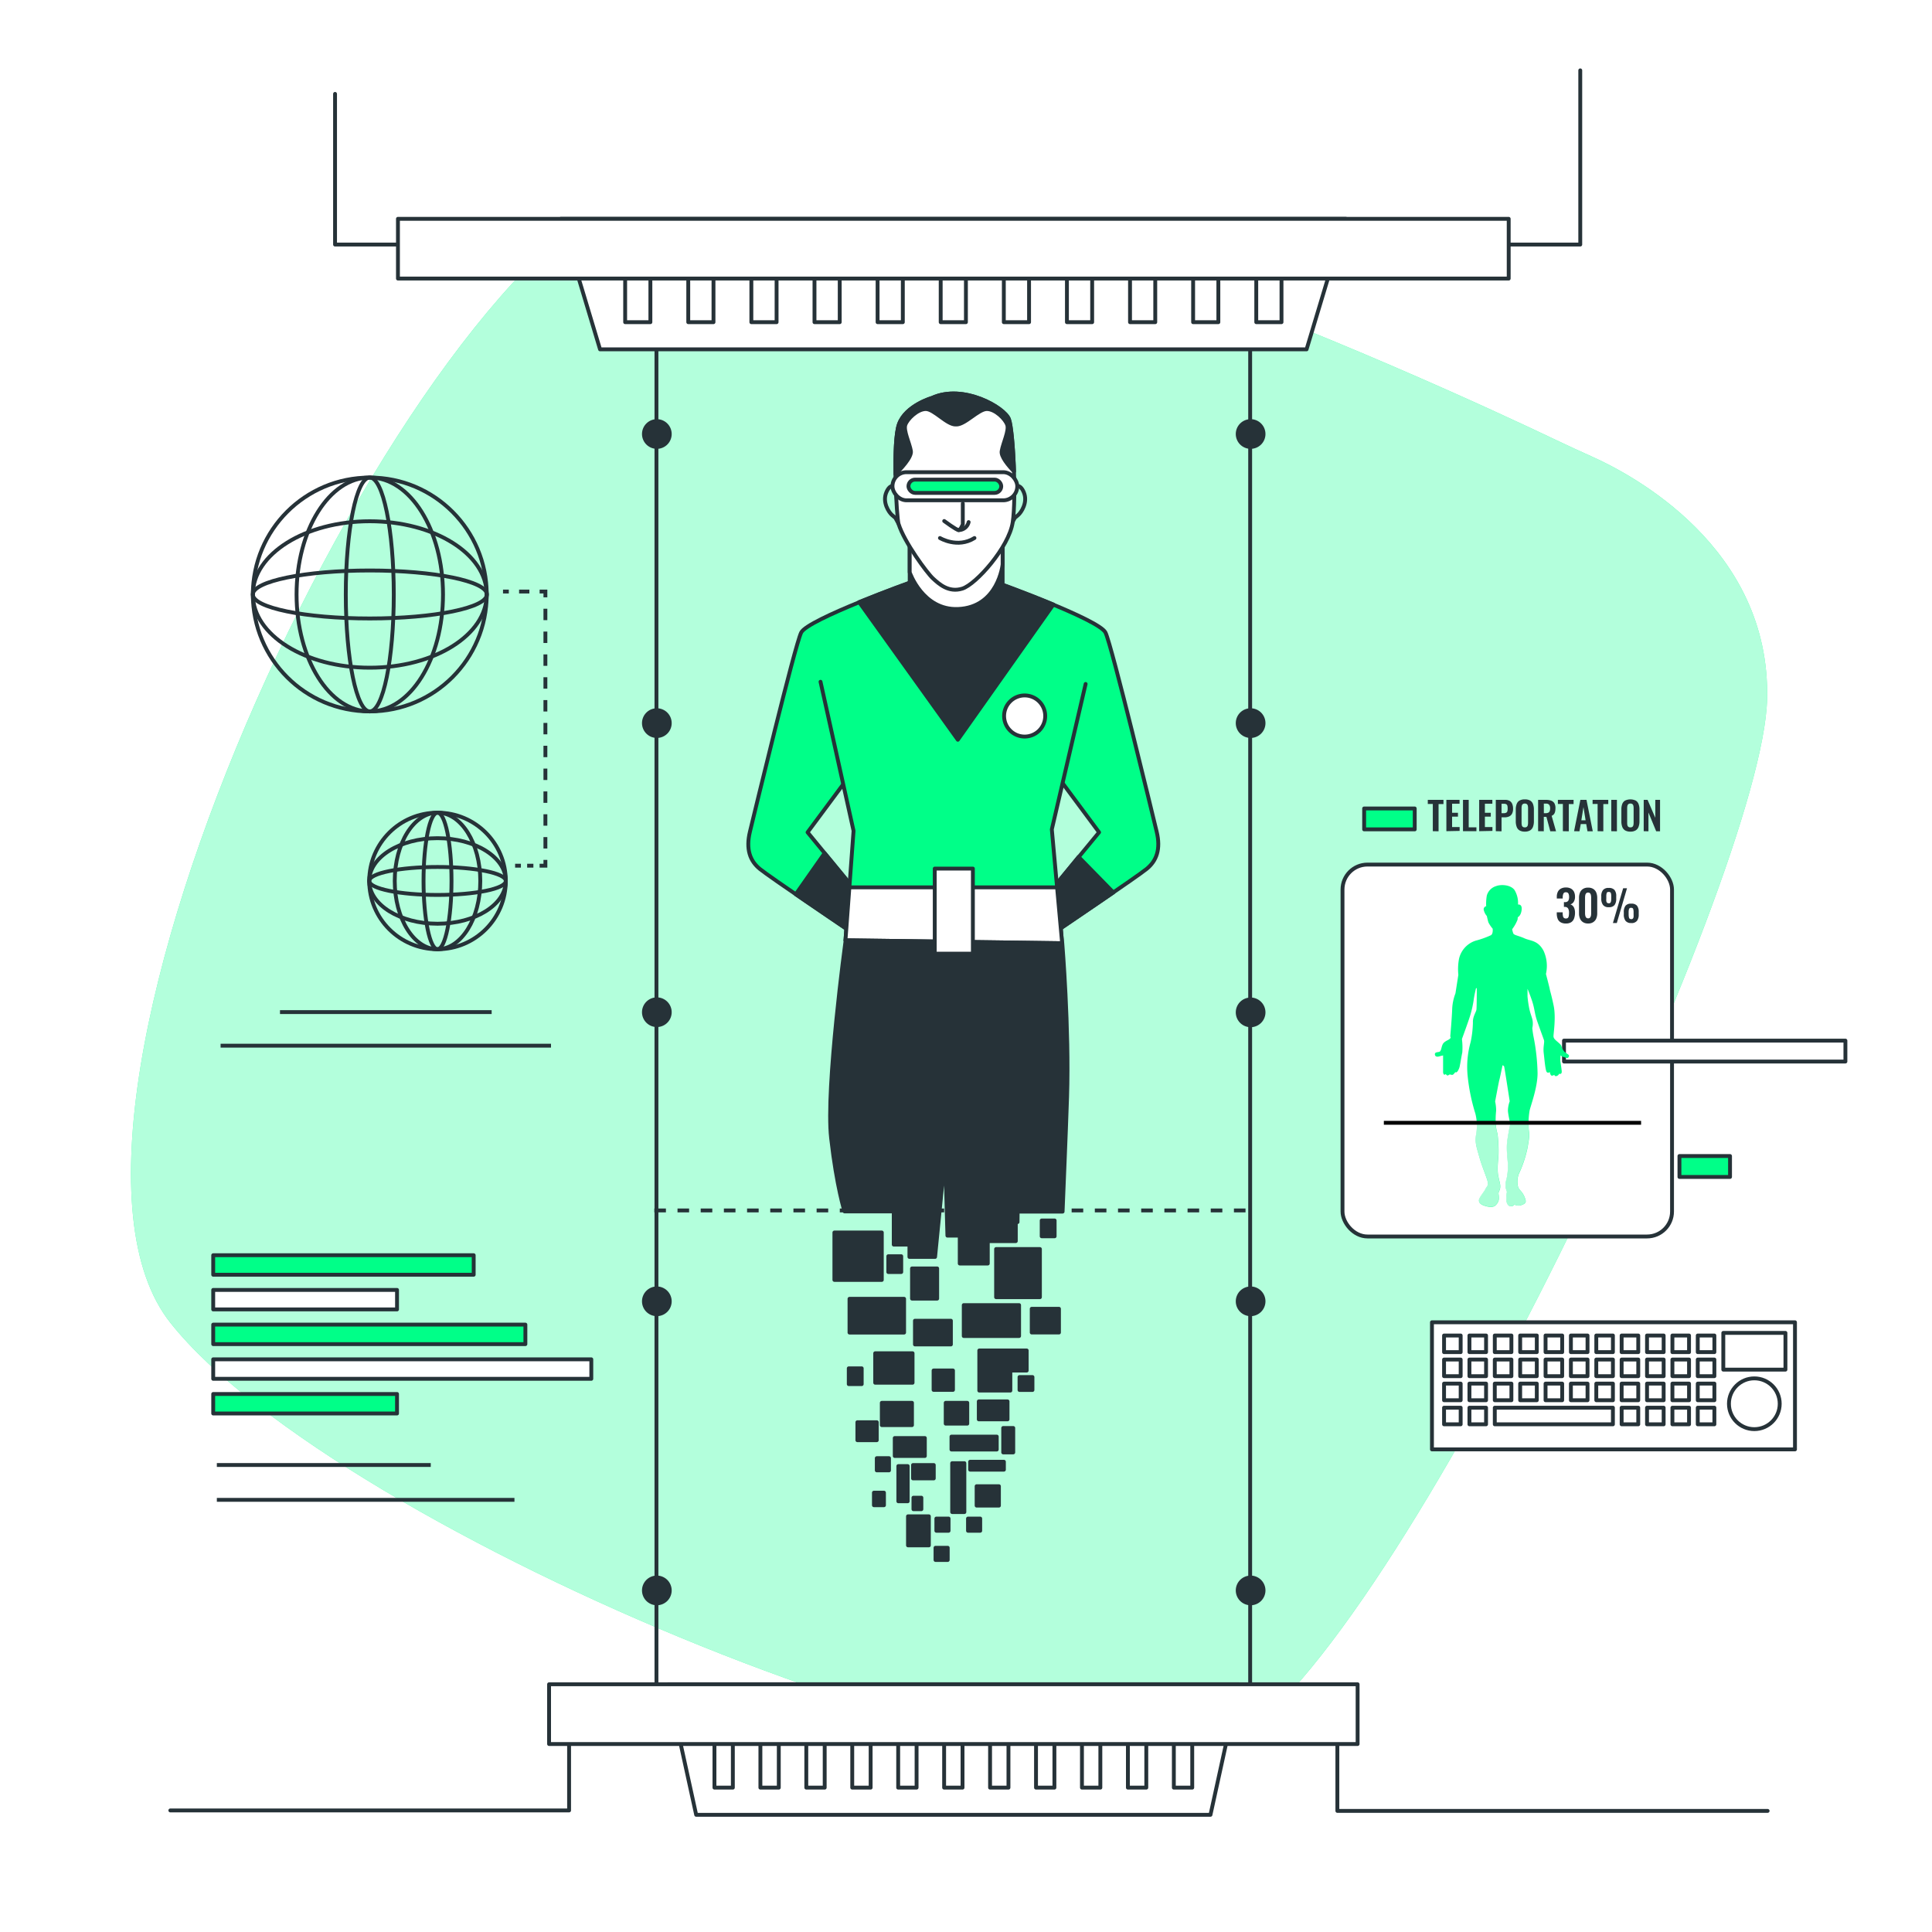 <svg class="animated" id="freepik_stories-teleportation" xmlns="http://www.w3.org/2000/svg" viewBox="0 0 500 500" version="1.1" xmlns:xlink="http://www.w3.org/1999/xlink" xmlns:svgjs="http://svgjs.com/svgjs"><style>svg#freepik_stories-teleportation:not(.animated) .animable {opacity: 0;}svg#freepik_stories-teleportation.animated #freepik--Character--inject-42 {animation: 1.5s Infinite  linear floating;animation-delay: 0s;}            @keyframes floating {                0% {                    opacity: 1;                    transform: translateY(0px);                }                50% {                    transform: translateY(-10px);                }                100% {                    opacity: 1;                    transform: translateY(0px);                }            }        </style><g id="freepik--background-simple--inject-42" class="animable" style="transform-origin: 245.622px 250.042px;"><path d="M411.79,118.07q-4.47-2-8.88-4.1C371.21,98.85,223.27,30.61,167.76,47.3,105.44,66,.71,287.92,44.16,342.42S275.41,474.56,318.53,451.09s137.82-224.33,138.8-270.28C458.18,141.59,422.3,122.74,411.79,118.07Z" style="fill: rgb(0, 255, 136); transform-origin: 245.622px 250.042px;" id="eloi8vpegsoqg" class="animable"></path><g id="elbjn0cmmneb"><path d="M411.79,118.07q-4.47-2-8.88-4.1C371.21,98.85,223.27,30.61,167.76,47.3,105.44,66,.71,287.92,44.16,342.42S275.41,474.56,318.53,451.09s137.82-224.33,138.8-270.28C458.18,141.59,422.3,122.74,411.79,118.07Z" style="fill: rgb(255, 255, 255); opacity: 0.7; transform-origin: 245.622px 250.042px;" class="animable"></path></g></g><g id="freepik--Device--inject-42" class="animable" style="transform-origin: 417.565px 358.65px;"><rect x="370.59" y="342.2" width="93.95" height="32.9" style="fill: rgb(255, 255, 255); stroke: rgb(38, 50, 56); stroke-linecap: round; stroke-linejoin: round; transform-origin: 417.565px 358.65px;" id="el1m9nd5x7anh" class="animable"></rect><rect x="373.72" y="345.63" width="4.3" height="4.3" style="fill: rgb(255, 255, 255); stroke: rgb(38, 50, 56); stroke-linecap: round; stroke-linejoin: round; transform-origin: 375.87px 347.78px;" id="el0bgktnsbr2pq" class="animable"></rect><rect x="380.29" y="345.63" width="4.3" height="4.3" style="fill: rgb(255, 255, 255); stroke: rgb(38, 50, 56); stroke-linecap: round; stroke-linejoin: round; transform-origin: 382.44px 347.78px;" id="ely9gos8i700n" class="animable"></rect><rect x="386.85" y="345.63" width="4.3" height="4.3" style="fill: rgb(255, 255, 255); stroke: rgb(38, 50, 56); stroke-linecap: round; stroke-linejoin: round; transform-origin: 389px 347.78px;" id="el6eoyzew6ys3" class="animable"></rect><rect x="393.42" y="345.63" width="4.3" height="4.3" style="fill: rgb(255, 255, 255); stroke: rgb(38, 50, 56); stroke-linecap: round; stroke-linejoin: round; transform-origin: 395.57px 347.78px;" id="elyxnpdv1mvwq" class="animable"></rect><rect x="399.99" y="345.63" width="4.3" height="4.3" style="fill: rgb(255, 255, 255); stroke: rgb(38, 50, 56); stroke-linecap: round; stroke-linejoin: round; transform-origin: 402.14px 347.78px;" id="el8up5mul7fcm" class="animable"></rect><rect x="406.55" y="345.63" width="4.3" height="4.3" style="fill: rgb(255, 255, 255); stroke: rgb(38, 50, 56); stroke-linecap: round; stroke-linejoin: round; transform-origin: 408.7px 347.78px;" id="els2sii5p89nm" class="animable"></rect><rect x="413.12" y="345.63" width="4.3" height="4.3" style="fill: rgb(255, 255, 255); stroke: rgb(38, 50, 56); stroke-linecap: round; stroke-linejoin: round; transform-origin: 415.27px 347.78px;" id="elfscmojgcmsq" class="animable"></rect><rect x="419.68" y="345.63" width="4.3" height="4.3" style="fill: rgb(255, 255, 255); stroke: rgb(38, 50, 56); stroke-linecap: round; stroke-linejoin: round; transform-origin: 421.83px 347.78px;" id="el5vuplfgrgf4" class="animable"></rect><rect x="426.25" y="345.63" width="4.3" height="4.3" style="fill: rgb(255, 255, 255); stroke: rgb(38, 50, 56); stroke-linecap: round; stroke-linejoin: round; transform-origin: 428.4px 347.78px;" id="eluy28yll6lnc" class="animable"></rect><rect x="432.82" y="345.63" width="4.3" height="4.3" style="fill: rgb(255, 255, 255); stroke: rgb(38, 50, 56); stroke-linecap: round; stroke-linejoin: round; transform-origin: 434.97px 347.78px;" id="el8tkvrw1zzoa" class="animable"></rect><rect x="439.38" y="345.63" width="4.3" height="4.3" style="fill: rgb(255, 255, 255); stroke: rgb(38, 50, 56); stroke-linecap: round; stroke-linejoin: round; transform-origin: 441.53px 347.78px;" id="elyix7mssoghr" class="animable"></rect><rect x="373.72" y="351.85" width="4.3" height="4.3" style="fill: rgb(255, 255, 255); stroke: rgb(38, 50, 56); stroke-linecap: round; stroke-linejoin: round; transform-origin: 375.87px 354px;" id="elhr9usb5wmd" class="animable"></rect><rect x="380.29" y="351.85" width="4.3" height="4.3" style="fill: rgb(255, 255, 255); stroke: rgb(38, 50, 56); stroke-linecap: round; stroke-linejoin: round; transform-origin: 382.44px 354px;" id="el3uvb3p71u6z" class="animable"></rect><rect x="386.85" y="351.85" width="4.3" height="4.3" style="fill: rgb(255, 255, 255); stroke: rgb(38, 50, 56); stroke-linecap: round; stroke-linejoin: round; transform-origin: 389px 354px;" id="elsv9fumgeaa" class="animable"></rect><rect x="393.42" y="351.85" width="4.3" height="4.3" style="fill: rgb(255, 255, 255); stroke: rgb(38, 50, 56); stroke-linecap: round; stroke-linejoin: round; transform-origin: 395.57px 354px;" id="elo7ziaw5pz0d" class="animable"></rect><rect x="399.99" y="351.85" width="4.3" height="4.3" style="fill: rgb(255, 255, 255); stroke: rgb(38, 50, 56); stroke-linecap: round; stroke-linejoin: round; transform-origin: 402.14px 354px;" id="el4stlgz7aqhv" class="animable"></rect><rect x="406.55" y="351.85" width="4.3" height="4.3" style="fill: rgb(255, 255, 255); stroke: rgb(38, 50, 56); stroke-linecap: round; stroke-linejoin: round; transform-origin: 408.7px 354px;" id="eloeqehwkhcmn" class="animable"></rect><rect x="413.12" y="351.85" width="4.3" height="4.3" style="fill: rgb(255, 255, 255); stroke: rgb(38, 50, 56); stroke-linecap: round; stroke-linejoin: round; transform-origin: 415.27px 354px;" id="el9gcl9b8ld0h" class="animable"></rect><rect x="419.68" y="351.85" width="4.3" height="4.3" style="fill: rgb(255, 255, 255); stroke: rgb(38, 50, 56); stroke-linecap: round; stroke-linejoin: round; transform-origin: 421.83px 354px;" id="elhsz2n594p1l" class="animable"></rect><rect x="426.25" y="351.85" width="4.3" height="4.3" style="fill: rgb(255, 255, 255); stroke: rgb(38, 50, 56); stroke-linecap: round; stroke-linejoin: round; transform-origin: 428.4px 354px;" id="elmlr005h844" class="animable"></rect><rect x="432.82" y="351.85" width="4.3" height="4.3" style="fill: rgb(255, 255, 255); stroke: rgb(38, 50, 56); stroke-linecap: round; stroke-linejoin: round; transform-origin: 434.97px 354px;" id="elhvj9edmh1ev" class="animable"></rect><rect x="439.38" y="351.85" width="4.3" height="4.3" style="fill: rgb(255, 255, 255); stroke: rgb(38, 50, 56); stroke-linecap: round; stroke-linejoin: round; transform-origin: 441.53px 354px;" id="el5sw6c751ul" class="animable"></rect><rect x="373.72" y="358.08" width="4.3" height="4.3" style="fill: rgb(255, 255, 255); stroke: rgb(38, 50, 56); stroke-linecap: round; stroke-linejoin: round; transform-origin: 375.87px 360.23px;" id="elz3pqy1p4w9m" class="animable"></rect><rect x="380.29" y="358.08" width="4.3" height="4.3" style="fill: rgb(255, 255, 255); stroke: rgb(38, 50, 56); stroke-linecap: round; stroke-linejoin: round; transform-origin: 382.44px 360.23px;" id="elg3tiv6s2cvh" class="animable"></rect><rect x="386.85" y="358.08" width="4.3" height="4.3" style="fill: rgb(255, 255, 255); stroke: rgb(38, 50, 56); stroke-linecap: round; stroke-linejoin: round; transform-origin: 389px 360.23px;" id="elwkn1ysuw25o" class="animable"></rect><rect x="393.42" y="358.08" width="4.3" height="4.3" style="fill: rgb(255, 255, 255); stroke: rgb(38, 50, 56); stroke-linecap: round; stroke-linejoin: round; transform-origin: 395.57px 360.23px;" id="el0jd6fby54oh6" class="animable"></rect><rect x="399.99" y="358.08" width="4.3" height="4.3" style="fill: rgb(255, 255, 255); stroke: rgb(38, 50, 56); stroke-linecap: round; stroke-linejoin: round; transform-origin: 402.14px 360.23px;" id="elwj1d4wle9y" class="animable"></rect><rect x="406.55" y="358.08" width="4.3" height="4.3" style="fill: rgb(255, 255, 255); stroke: rgb(38, 50, 56); stroke-linecap: round; stroke-linejoin: round; transform-origin: 408.7px 360.23px;" id="elyk8mfzfqvc" class="animable"></rect><rect x="413.12" y="358.08" width="4.3" height="4.3" style="fill: rgb(255, 255, 255); stroke: rgb(38, 50, 56); stroke-linecap: round; stroke-linejoin: round; transform-origin: 415.27px 360.23px;" id="elpg8etbxfwub" class="animable"></rect><rect x="419.68" y="358.08" width="4.3" height="4.3" style="fill: rgb(255, 255, 255); stroke: rgb(38, 50, 56); stroke-linecap: round; stroke-linejoin: round; transform-origin: 421.83px 360.23px;" id="eltzdr2udctu" class="animable"></rect><rect x="426.25" y="358.08" width="4.3" height="4.3" style="fill: rgb(255, 255, 255); stroke: rgb(38, 50, 56); stroke-linecap: round; stroke-linejoin: round; transform-origin: 428.4px 360.23px;" id="elft9kxcj57l" class="animable"></rect><rect x="432.82" y="358.08" width="4.3" height="4.3" style="fill: rgb(255, 255, 255); stroke: rgb(38, 50, 56); stroke-linecap: round; stroke-linejoin: round; transform-origin: 434.97px 360.23px;" id="elzfmjhqwmnvb" class="animable"></rect><rect x="439.38" y="358.08" width="4.3" height="4.3" style="fill: rgb(255, 255, 255); stroke: rgb(38, 50, 56); stroke-linecap: round; stroke-linejoin: round; transform-origin: 441.53px 360.23px;" id="ell184ojw4ggr" class="animable"></rect><rect x="373.72" y="364.31" width="4.3" height="4.3" style="fill: rgb(255, 255, 255); stroke: rgb(38, 50, 56); stroke-linecap: round; stroke-linejoin: round; transform-origin: 375.87px 366.46px;" id="elitj35dir9nb" class="animable"></rect><rect x="380.29" y="364.31" width="4.3" height="4.3" style="fill: rgb(255, 255, 255); stroke: rgb(38, 50, 56); stroke-linecap: round; stroke-linejoin: round; transform-origin: 382.44px 366.46px;" id="el6tulzpnrvm" class="animable"></rect><polygon points="416.06 364.31 413.12 364.31 410.85 364.31 406.55 364.31 404.29 364.31 399.99 364.31 397.72 364.31 393.42 364.31 386.85 364.31 386.85 368.61 393.42 368.61 397.72 368.61 399.99 368.61 404.29 368.61 406.55 368.61 410.85 368.61 413.12 368.61 416.06 368.61 417.42 368.61 417.42 364.31 416.06 364.31" style="fill: rgb(255, 255, 255); stroke: rgb(38, 50, 56); stroke-linecap: round; stroke-linejoin: round; transform-origin: 402.135px 366.46px;" id="elyr59acpvyos" class="animable"></polygon><rect x="419.68" y="364.31" width="4.3" height="4.3" style="fill: rgb(255, 255, 255); stroke: rgb(38, 50, 56); stroke-linecap: round; stroke-linejoin: round; transform-origin: 421.83px 366.46px;" id="el81e47m93wv9" class="animable"></rect><rect x="426.25" y="364.31" width="4.3" height="4.3" style="fill: rgb(255, 255, 255); stroke: rgb(38, 50, 56); stroke-linecap: round; stroke-linejoin: round; transform-origin: 428.4px 366.46px;" id="el5z7cy5ve78" class="animable"></rect><rect x="432.82" y="364.31" width="4.3" height="4.3" style="fill: rgb(255, 255, 255); stroke: rgb(38, 50, 56); stroke-linecap: round; stroke-linejoin: round; transform-origin: 434.97px 366.46px;" id="elr3bwfli88l" class="animable"></rect><rect x="439.38" y="364.31" width="4.3" height="4.3" style="fill: rgb(255, 255, 255); stroke: rgb(38, 50, 56); stroke-linecap: round; stroke-linejoin: round; transform-origin: 441.53px 366.46px;" id="elb1orn21aodj" class="animable"></rect><rect x="445.99" y="344.95" width="16.08" height="9.51" style="fill: rgb(255, 255, 255); stroke: rgb(38, 50, 56); stroke-linecap: round; stroke-linejoin: round; transform-origin: 454.03px 349.705px;" id="elc7ty30yctjr" class="animable"></rect><circle cx="454.02" cy="363.29" r="6.57" style="fill: rgb(255, 255, 255); stroke: rgb(38, 50, 56); stroke-linecap: round; stroke-linejoin: round; transform-origin: 454.02px 363.29px;" id="elz38ohpibgv" class="animable"></circle></g><g id="freepik--graphic-3--inject-42" class="animable" style="transform-origin: 395.665px 263.438px;"><rect x="347.44" y="223.75" width="85.28" height="96.25" rx="6.46" style="fill: rgb(255, 255, 255); stroke: rgb(38, 50, 56); stroke-linecap: round; stroke-linejoin: round; transform-origin: 390.08px 271.875px;" id="el6mye6rtwyrc" class="animable"></rect><rect x="353.04" y="209.23" width="13.09" height="5.41" style="fill: rgb(0, 255, 136); stroke: rgb(38, 50, 56); stroke-linecap: round; stroke-linejoin: round; transform-origin: 359.585px 211.935px;" id="el68nhz6jxr3l" class="animable"></rect><g id="elf7t418qhm6t"><rect x="404.76" y="269.31" width="72.83" height="5.41" style="fill: rgb(255, 255, 255); stroke: rgb(38, 50, 56); stroke-linecap: round; stroke-linejoin: round; transform-origin: 441.175px 272.015px; transform: rotate(-90deg);" class="animable"></rect></g><g id="elvydmgv6qhaj"><rect x="434.64" y="299.18" width="13.09" height="5.41" style="fill: rgb(0, 255, 136); stroke: rgb(38, 50, 56); stroke-linecap: round; stroke-linejoin: round; transform-origin: 441.185px 301.885px; transform: rotate(-90deg);" class="animable"></rect></g><path d="M392.86,234.1a6.48,6.48,0,0,0-.92-3.79c-1.1-1.43-3.62-1.43-4.71-1a3.56,3.56,0,0,0-2.44,2.44,12.55,12.55,0,0,0-.17,2.78.81.81,0,0,0-.59,1.09,3.43,3.43,0,0,0,.76,1.44s.25,1.17.42,1.68a8.54,8.54,0,0,0,1.09,1.6s.17,1.26-.42,1.68a23.81,23.81,0,0,1-4,1.43,6.41,6.41,0,0,0-4.29,4.71,14.47,14.47,0,0,0-.17,4.12l-.75,4.8a12.75,12.75,0,0,0-.85,4.12c-.08,2.36-.5,7.07-.5,7.07s.5.34-.67.93-1.27,1-1.43,1.43-.26,1.26-.59,1.51-1.43,0-1.27.84,1.35.34,1.35.34l.76-.17v4.29c0,.42.25,1,.67.51,0,0,.42.59.67.33l.41-.23a1.45,1.45,0,0,0,.74.11c.23-.08.7-.73.7-.73s.11.35.55-.17a3.75,3.75,0,0,0,.62-1.61c.11-.44.49-2.84.61-3.25a18.11,18.11,0,0,0,0-2.57l-.09-.94s1.9-5.17,2.23-6.4a28.47,28.47,0,0,0,.79-3.57c.11-1.05.61-3.13.61-3.13l.21-.09s0,4.95-.09,5.59-1,1.84-.91,3.36a27.29,27.29,0,0,1-.58,5,23.56,23.56,0,0,0-.79,8.75,49.15,49.15,0,0,0,2,9.79,13,13,0,0,1,.16,5.64c-.26,2.07.15,3,.88,5.63s2,5.43,2.17,6.47-.31,1.13-.57,1.75-1.66,2.23-1.71,2.9.42,1.19,1.71,1.55,2.22.36,2.84-.46a2.53,2.53,0,0,0,.62-2c-.05-.62-.2-.72,0-1.29a2.77,2.77,0,0,0,.31-1.86c-.15-1-.05-.11-.46-2.12s.05-4.66.05-5.79a35.8,35.8,0,0,0-.26-5.17,11.5,11.5,0,0,1-.46-2.59,21.9,21.9,0,0,1,.1-3.41,10.88,10.88,0,0,0-.26-2.38s1-5.37,1.09-5.58.82-3.78.82-3.78a.62.62,0,0,1,.42.31c.1.26,1.44,9,1.44,9a7.59,7.59,0,0,0-.46,2.33c0,.93.62,3.56.62,3.56s-.41,1.66-.78,4.24.21,5.28.16,6.88a15.51,15.51,0,0,1-.36,3.1,5.15,5.15,0,0,0-.16,2.53l.26.78a10.75,10.75,0,0,0-.15,2.12c.05.93.46,1.55,1.08,1.65a1.14,1.14,0,0,0,1-.46,2.15,2.15,0,0,0,1.61.21c.88-.26,1.5-.63,1.29-1.35a5.49,5.49,0,0,0-.93-2c-.57-.77-.93-.87-1.09-1.8a5.92,5.92,0,0,1,.21-2.85,30.74,30.74,0,0,0,2.28-6.72c.62-3.36.51-3.57.36-4.76a20.75,20.75,0,0,1,.2-5c.26-1.29,2.07-5.95,2.07-9.72a52.55,52.55,0,0,0-1-9.25,21.8,21.8,0,0,1-.36-2.43,5.19,5.19,0,0,0,0-2.33c-.31-1.09-.52-1.5-.78-2.69a29.6,29.6,0,0,1-.46-3.15v-2s1,2.38,1.44,4,.47,2.64,1,4.19,1.6,4.45,1.81,5.07-.26,1.7-.06,3.36.42,4.5.78,4.91.78,0,.78,0,.15.83.46.93.72-.21.72-.21a.43.43,0,0,0,.63.31,1,1,0,0,0,.62-.57s.77.31.67-.72-.36-2.43-.36-2.74.05-1.29.05-1.29a2.36,2.36,0,0,0,.93.46c.41.05.82.47,1.14,0s.05-.62-.52-1a2.65,2.65,0,0,1-1-1.08c-.41-.63-.05-.78-.93-1.56s-1.44-1.13-1.44-1.81.67-4.85.05-7.85-.93-3.78-1-4.24-1-4-1-4a9.39,9.39,0,0,0-.62-6c-1.45-2.74-3.41-2.53-4.91-3.21s-2.69-.82-2.9-1.24a5,5,0,0,1-.31-1.13,10.27,10.27,0,0,0,1.4-2.49l.05-.62s.83-.31,1-1.91S392.86,234.1,392.86,234.1Z" style="fill: rgb(0, 255, 136); transform-origin: 388.705px 270.71px;" id="elefpcnczvvrn" class="animable"></path><g id="el63l1wr8mhkq"><path d="M388.2,306.51c-.15-1-.05-.11-.46-2.12s.05-4.66.05-5.79a35.8,35.8,0,0,0-.26-5.17,11.5,11.5,0,0,1-.46-2.59,2.28,2.28,0,0,1,0-.26h-4.88a19.39,19.39,0,0,1-.22,3.21c-.26,2.07.15,3,.88,5.63s2,5.43,2.17,6.47-.31,1.13-.57,1.75-1.66,2.23-1.71,2.9.42,1.19,1.71,1.55,2.22.36,2.84-.46a2.53,2.53,0,0,0,.62-2c-.05-.62-.2-.72,0-1.29A2.77,2.77,0,0,0,388.2,306.51Z" style="fill: rgb(255, 255, 255); opacity: 0.66; transform-origin: 385.069px 301.45px;" class="animable"></path></g><g id="elws7sonl0o6"><path d="M395.58,290.58h-4.81c0,.19.07.31.07.31s-.41,1.66-.78,4.24.21,5.28.16,6.88a15.51,15.51,0,0,1-.36,3.1,5.15,5.15,0,0,0-.16,2.53l.26.78a10.75,10.75,0,0,0-.15,2.12c.05.93.46,1.55,1.08,1.65a1.14,1.14,0,0,0,1-.46,2.15,2.15,0,0,0,1.61.21c.88-.26,1.5-.63,1.29-1.35a5.49,5.49,0,0,0-.93-2c-.57-.77-.93-.87-1.09-1.8a5.92,5.92,0,0,1,.21-2.85,30.74,30.74,0,0,0,2.28-6.72c.62-3.36.51-3.57.36-4.76A14.26,14.26,0,0,1,395.58,290.58Z" style="fill: rgb(255, 255, 255); opacity: 0.66; transform-origin: 392.674px 301.386px;" class="animable"></path></g><line x1="358.14" y1="290.58" x2="424.71" y2="290.58" style="fill: none; stroke: rgb(0, 0, 0); stroke-miterlimit: 10; transform-origin: 391.425px 290.58px;" id="elb3vqfel8p9f" class="animable"></line><path d="M405.25,239a2.6,2.6,0,0,1-1.37-.32,1.82,1.82,0,0,1-.76-.9,3.82,3.82,0,0,1-.23-1.37v-.31h1.53v.26a3.61,3.61,0,0,0,.08.73.69.69,0,0,0,.76.61.74.74,0,0,0,.52-.16A1,1,0,0,0,406,237a4.38,4.38,0,0,0,.06-.77,2.19,2.19,0,0,0-.22-1.09.91.91,0,0,0-.84-.43h-.26v-1.24H405a1,1,0,0,0,.85-.33,1.79,1.79,0,0,0,.23-1,2,2,0,0,0-.17-.9.7.7,0,0,0-.67-.32.63.63,0,0,0-.64.36,2.36,2.36,0,0,0-.17.92v.34h-1.53v-.44a2.91,2.91,0,0,1,.27-1.31,1.92,1.92,0,0,1,.8-.82,2.65,2.65,0,0,1,1.27-.29,2.69,2.69,0,0,1,1.3.28,2,2,0,0,1,.8.81,2.84,2.84,0,0,1,.27,1.3,2.41,2.41,0,0,1-.33,1.32,1.6,1.6,0,0,1-.86.67,1.49,1.49,0,0,1,.62.38,1.81,1.81,0,0,1,.42.72,3.3,3.3,0,0,1,.15,1.06,4.22,4.22,0,0,1-.23,1.44,1.89,1.89,0,0,1-.75,1A2.42,2.42,0,0,1,405.25,239Z" style="fill: rgb(38, 50, 56); transform-origin: 405.251px 234.341px;" id="elzfct3g4zk3h" class="animable"></path><path d="M411,239a2.32,2.32,0,0,1-1.31-.34,2,2,0,0,1-.78-.92,3.27,3.27,0,0,1-.26-1.36v-4a3.52,3.52,0,0,1,.25-1.39,2,2,0,0,1,.77-.93,2.35,2.35,0,0,1,1.33-.34,2.4,2.4,0,0,1,1.34.34,2,2,0,0,1,.77.93,3.71,3.71,0,0,1,.25,1.39v4a3.44,3.44,0,0,1-.26,1.36,2.09,2.09,0,0,1-.79.92A2.3,2.3,0,0,1,411,239Zm0-1.33a.64.64,0,0,0,.52-.21,1.18,1.18,0,0,0,.22-.51,3.1,3.1,0,0,0,.05-.6v-4a3.24,3.24,0,0,0-.05-.62,1.1,1.1,0,0,0-.21-.52A.65.65,0,0,0,411,231a.62.62,0,0,0-.52.21,1.11,1.11,0,0,0-.22.52,4.32,4.32,0,0,0-.05.62v4a3.13,3.13,0,0,0,.06.6,1.19,1.19,0,0,0,.23.51A.6.6,0,0,0,411,237.66Z" style="fill: rgb(38, 50, 56); transform-origin: 411.005px 234.36px;" id="eld93yseuc8u7" class="animable"></path><path d="M416.34,234.78a1.73,1.73,0,0,1-1.48-.58,2.67,2.67,0,0,1-.45-1.66V232a2.54,2.54,0,0,1,.44-1.65,1.78,1.78,0,0,1,1.49-.55,1.86,1.86,0,0,1,1.5.53,2.48,2.48,0,0,1,.44,1.63v.62a2.68,2.68,0,0,1-.44,1.65A1.8,1.8,0,0,1,416.34,234.78Zm0-1a.56.56,0,0,0,.43-.15,1,1,0,0,0,.17-.44,4.19,4.19,0,0,0,.05-.65V232a2.88,2.88,0,0,0-.1-.87c-.07-.2-.25-.3-.55-.3s-.47.1-.53.3a2.88,2.88,0,0,0-.1.87v.54a4,4,0,0,0,0,.63.89.89,0,0,0,.18.44A.53.53,0,0,0,416.34,233.75Zm1.08,5.1,2.65-9h1l-2.64,9Zm4.74,0a1.75,1.75,0,0,1-1.48-.58,2.71,2.71,0,0,1-.44-1.68v-.54a2.66,2.66,0,0,1,.43-1.66,1.76,1.76,0,0,1,1.49-.55,1.82,1.82,0,0,1,1.5.53,2.59,2.59,0,0,1,.44,1.64v.61a2.63,2.63,0,0,1-.45,1.66A1.77,1.77,0,0,1,422.16,238.89Zm0-1a.54.54,0,0,0,.43-.16.85.85,0,0,0,.18-.43,6.11,6.11,0,0,0,0-.64v-.53a2.84,2.84,0,0,0-.1-.87c-.06-.2-.24-.31-.54-.31a.5.5,0,0,0-.54.32,2.81,2.81,0,0,0-.1.86v.53a3.87,3.87,0,0,0,.05.64.9.9,0,0,0,.17.43A.51.51,0,0,0,422.16,237.85Z" style="fill: rgb(38, 50, 56); transform-origin: 419.254px 234.344px;" id="elt7bg835vg0a" class="animable"></path><path d="M370.81,215.11v-7.05h-1.3V207h4.06v1.09H372.3v7.05Z" style="fill: rgb(38, 50, 56); transform-origin: 371.54px 211.07px;" id="elwk0ngpv2vff" class="animable"></path><path d="M374.32,215.11V207h3.41v1H375.8v2.35h1.52v1H375.8v2.69h1.95v1Z" style="fill: rgb(38, 50, 56); transform-origin: 376.035px 211.055px;" id="elaol21bkb8ds" class="animable"></path><path d="M378.62,215.11V207h1.48v7.11h2v1Z" style="fill: rgb(38, 50, 56); transform-origin: 380.36px 211.055px;" id="elc3guqcg76tt" class="animable"></path><path d="M382.81,215.11V207h3.41v1h-1.93v2.35h1.52v1h-1.52v2.69h1.95v1Z" style="fill: rgb(38, 50, 56); transform-origin: 384.525px 211.055px;" id="elu1rztktqduc" class="animable"></path><path d="M387.11,215.11V207h2.39a2.3,2.3,0,0,1,1.19.27,1.54,1.54,0,0,1,.67.79,3.11,3.11,0,0,1,.22,1.25,2.62,2.62,0,0,1-.27,1.28,1.59,1.59,0,0,1-.76.71,2.74,2.74,0,0,1-1.15.22h-.8v3.62Zm1.49-4.66h.56a1.36,1.36,0,0,0,.63-.12.64.64,0,0,0,.31-.37,2.51,2.51,0,0,0,.08-.69,3.59,3.59,0,0,0-.06-.72.68.68,0,0,0-.28-.41,1.46,1.46,0,0,0-.68-.13h-.56Z" style="fill: rgb(38, 50, 56); transform-origin: 389.346px 211.069px;" id="elmacwgbijau" class="animable"></path><path d="M394.62,215.22a2.61,2.61,0,0,1-1.38-.32,1.75,1.75,0,0,1-.73-.93,4,4,0,0,1-.23-1.42V209.5a3.93,3.93,0,0,1,.23-1.41,1.72,1.72,0,0,1,.73-.9,2.61,2.61,0,0,1,1.38-.31,2.65,2.65,0,0,1,1.39.31,1.81,1.81,0,0,1,.73.9,3.93,3.93,0,0,1,.23,1.41v3.06a4,4,0,0,1-.23,1.41,1.82,1.82,0,0,1-.73.92A2.55,2.55,0,0,1,394.62,215.22Zm0-1.1a.7.7,0,0,0,.78-.6,2.93,2.93,0,0,0,.06-.61v-3.75a2.8,2.8,0,0,0-.06-.61.76.76,0,0,0-.24-.43.81.81,0,0,0-.54-.16.83.83,0,0,0-.54.16.76.76,0,0,0-.24.43,2.8,2.8,0,0,0-.06.61v3.75a2.93,2.93,0,0,0,.06.61.7.7,0,0,0,.23.44A.79.79,0,0,0,394.62,214.12Z" style="fill: rgb(38, 50, 56); transform-origin: 394.625px 211.05px;" id="elhbofhj24td" class="animable"></path><path d="M398.06,215.11V207H400a4.28,4.28,0,0,1,1.39.19,1.69,1.69,0,0,1,.87.67,2.42,2.42,0,0,1,.29,1.29,3.91,3.91,0,0,1-.09.88,1.65,1.65,0,0,1-.3.67,1.41,1.41,0,0,1-.6.43l1.14,4h-1.49l-1-3.73h-.68v3.73Zm1.49-4.66H400a1.63,1.63,0,0,0,.69-.13.76.76,0,0,0,.37-.4,2,2,0,0,0,.11-.71,1.54,1.54,0,0,0-.23-.92,1,1,0,0,0-.86-.31h-.54Z" style="fill: rgb(38, 50, 56); transform-origin: 400.38px 211.064px;" id="elrow5m2zd20b" class="animable"></path><path d="M404.47,215.11v-7.05h-1.29V207h4.06v1.09H406v7.05Z" style="fill: rgb(38, 50, 56); transform-origin: 405.21px 211.07px;" id="el5rg6jwk4mr6" class="animable"></path><path d="M407.37,215.11,409,207h1.58l1.63,8.14h-1.37l-.33-1.88H409.1l-.34,1.88Zm1.88-2.82h1.1l-.55-3.42Z" style="fill: rgb(38, 50, 56); transform-origin: 409.79px 211.07px;" id="el3gk1giz30rj" class="animable"></path><path d="M413.46,215.11v-7.05h-1.3V207h4.06v1.09h-1.28v7.05Z" style="fill: rgb(38, 50, 56); transform-origin: 414.19px 211.07px;" id="eldfg6rbjqscl" class="animable"></path><path d="M417,215.11V207h1.46v8.14Z" style="fill: rgb(38, 50, 56); transform-origin: 417.73px 211.07px;" id="elp446ypzie1b" class="animable"></path><path d="M421.94,215.22a2.61,2.61,0,0,1-1.38-.32,1.8,1.8,0,0,1-.73-.93,4,4,0,0,1-.22-1.42V209.5a3.94,3.94,0,0,1,.22-1.41,1.76,1.76,0,0,1,.73-.9,3.25,3.25,0,0,1,2.77,0,1.76,1.76,0,0,1,.73.9,3.72,3.72,0,0,1,.23,1.41v3.06a3.79,3.79,0,0,1-.23,1.41,1.77,1.77,0,0,1-.73.92A2.53,2.53,0,0,1,421.94,215.22Zm0-1.1a.79.79,0,0,0,.55-.16.81.81,0,0,0,.23-.44,2.93,2.93,0,0,0,.06-.61v-3.75a2.8,2.8,0,0,0-.06-.61.81.81,0,0,0-.23-.43.84.84,0,0,0-.55-.16.8.8,0,0,0-.53.16.76.76,0,0,0-.24.43,2.8,2.8,0,0,0-.06.61v3.75a3,3,0,0,0,.05.61.76.76,0,0,0,.24.44A.77.77,0,0,0,421.94,214.12Z" style="fill: rgb(38, 50, 56); transform-origin: 421.95px 211.052px;" id="el9e5zuefqwx" class="animable"></path><path d="M425.39,215.11V207h1l2,4.64V207h1.23v8.14h-1l-2-4.86v4.86Z" style="fill: rgb(38, 50, 56); transform-origin: 427.505px 211.07px;" id="elp0yht2hccp" class="animable"></path></g><g id="freepik--graphic-2--inject-42" class="animable" style="transform-origin: 104.105px 356.505px;"><rect x="55.18" y="324.85" width="67.41" height="5.05" style="fill: rgb(0, 255, 136); stroke: rgb(38, 50, 56); stroke-linecap: round; stroke-linejoin: round; transform-origin: 88.885px 327.375px;" id="el13bb9ak8qx3q" class="animable"></rect><rect x="55.18" y="333.83" width="47.57" height="5.05" style="fill: rgb(255, 255, 255); stroke: rgb(38, 50, 56); stroke-linecap: round; stroke-linejoin: round; transform-origin: 78.965px 336.355px;" id="eli4zmqiiar5" class="animable"></rect><rect x="55.18" y="360.76" width="47.57" height="5.05" style="fill: rgb(0, 255, 136); stroke: rgb(38, 50, 56); stroke-linecap: round; stroke-linejoin: round; transform-origin: 78.965px 363.285px;" id="elh8il0vkfegr" class="animable"></rect><rect x="55.18" y="342.81" width="80.79" height="5.05" style="fill: rgb(0, 255, 136); stroke: rgb(38, 50, 56); stroke-linecap: round; stroke-linejoin: round; transform-origin: 95.575px 345.335px;" id="ellexh607b9el" class="animable"></rect><rect x="55.18" y="351.79" width="97.85" height="5.05" style="fill: rgb(255, 255, 255); stroke: rgb(38, 50, 56); stroke-linecap: round; stroke-linejoin: round; transform-origin: 104.105px 354.315px;" id="eles0jdc9g84d" class="animable"></rect><line x1="56.12" y1="379.14" x2="111.48" y2="379.14" style="fill: none; stroke: rgb(38, 50, 56); stroke-miterlimit: 10; transform-origin: 83.8px 379.14px;" id="el022cenlxjpx1" class="animable"></line><line x1="56.12" y1="388.16" x2="133.14" y2="388.16" style="fill: none; stroke: rgb(38, 50, 56); stroke-miterlimit: 10; transform-origin: 94.63px 388.16px;" id="el7ulqrifzknf" class="animable"></line></g><g id="freepik--graphic-1--inject-42" class="animable" style="transform-origin: 99.447px 192.532px;"><g id="elpmziuva9sdd"><circle cx="95.7" cy="153.85" r="30.26" style="fill: none; stroke: rgb(38, 50, 56); stroke-miterlimit: 10; transform-origin: 95.7px 153.85px; transform: rotate(-22.05deg);" class="animable"></circle></g><ellipse cx="95.7" cy="153.85" rx="18.95" ry="30.26" style="fill: none; stroke: rgb(38, 50, 56); stroke-miterlimit: 10; transform-origin: 95.7px 153.85px;" id="eltg6557ku0qf" class="animable"></ellipse><ellipse cx="95.7" cy="153.85" rx="6.21" ry="30.26" style="fill: none; stroke: rgb(38, 50, 56); stroke-miterlimit: 10; transform-origin: 95.7px 153.85px;" id="elk03vl0rnc6" class="animable"></ellipse><ellipse cx="95.7" cy="153.85" rx="30.26" ry="18.95" style="fill: none; stroke: rgb(38, 50, 56); stroke-miterlimit: 10; transform-origin: 95.7px 153.85px;" id="el6lghsdh7ir4" class="animable"></ellipse><path d="M95.7,160.06c-16.71,0-30.26-2.78-30.26-6.21S79,147.64,95.7,147.64,126,150.42,126,153.85,112.41,160.06,95.7,160.06Z" style="fill: none; stroke: rgb(38, 50, 56); stroke-miterlimit: 10; transform-origin: 95.72px 153.85px;" id="el0h9ajyrme0z8" class="animable"></path><circle cx="113.23" cy="227.99" r="17.67" style="fill: none; stroke: rgb(38, 50, 56); stroke-miterlimit: 10; transform-origin: 113.23px 227.99px;" id="elmpo1imyapq" class="animable"></circle><ellipse cx="113.23" cy="227.99" rx="11.07" ry="17.67" style="fill: none; stroke: rgb(38, 50, 56); stroke-miterlimit: 10; transform-origin: 113.23px 227.99px;" id="elp0mivuzgis" class="animable"></ellipse><ellipse cx="113.23" cy="227.99" rx="3.62" ry="17.67" style="fill: none; stroke: rgb(38, 50, 56); stroke-miterlimit: 10; transform-origin: 113.23px 227.99px;" id="el7jercv5fe5h" class="animable"></ellipse><ellipse cx="113.23" cy="227.99" rx="17.67" ry="11.07" style="fill: none; stroke: rgb(38, 50, 56); stroke-miterlimit: 10; transform-origin: 113.23px 227.99px;" id="el3opfay7c7ix" class="animable"></ellipse><ellipse cx="113.23" cy="227.99" rx="17.67" ry="3.62" style="fill: none; stroke: rgb(38, 50, 56); stroke-miterlimit: 10; transform-origin: 113.23px 227.99px;" id="el7ne3rnjxubx" class="animable"></ellipse><line x1="130.18" y1="153.09" x2="131.68" y2="153.09" style="fill: none; stroke: rgb(38, 50, 56); stroke-miterlimit: 10; transform-origin: 130.93px 153.09px;" id="elwdum44f3igk" class="animable"></line><line x1="134.34" y1="153.09" x2="138.32" y2="153.09" style="fill: none; stroke: rgb(38, 50, 56); stroke-miterlimit: 10; stroke-dasharray: 2.659, 2.659; transform-origin: 136.33px 153.09px;" id="elk2ca51yz5pi" class="animable"></line><polyline points="139.65 153.09 141.15 153.09 141.15 154.59" style="fill: none; stroke: rgb(38, 50, 56); stroke-miterlimit: 10; transform-origin: 140.4px 153.84px;" id="elgs0qc6lu1g" class="animable"></polyline><line x1="141.15" y1="157.54" x2="141.15" y2="221.07" style="fill: none; stroke: rgb(38, 50, 56); stroke-miterlimit: 10; stroke-dasharray: 2.955, 2.955; transform-origin: 141.15px 189.305px;" id="elc99hcdkrwe5" class="animable"></line><polyline points="141.15 222.54 141.15 224.04 139.65 224.04" style="fill: none; stroke: rgb(38, 50, 56); stroke-miterlimit: 10; transform-origin: 140.4px 223.29px;" id="elxwacw54u3io" class="animable"></polyline><line x1="138.04" y1="224.04" x2="135.62" y2="224.04" style="fill: none; stroke: rgb(38, 50, 56); stroke-miterlimit: 10; stroke-dasharray: 1.614, 1.614; transform-origin: 136.83px 224.04px;" id="elte6z321rm6p" class="animable"></line><line x1="134.81" y1="224.04" x2="133.31" y2="224.04" style="fill: none; stroke: rgb(38, 50, 56); stroke-miterlimit: 10; transform-origin: 134.06px 224.04px;" id="ellxd2s4s8py" class="animable"></line><line x1="72.46" y1="261.93" x2="127.24" y2="261.93" style="fill: none; stroke: rgb(38, 50, 56); stroke-miterlimit: 10; transform-origin: 99.85px 261.93px;" id="eloowrdby3wsk" class="animable"></line><line x1="57.09" y1="270.62" x2="142.6" y2="270.62" style="fill: none; stroke: rgb(38, 50, 56); stroke-miterlimit: 10; transform-origin: 99.845px 270.62px;" id="elcenemu9z8up" class="animable"></line></g><g id="freepik--Character--inject-42" class="animable animator-active" style="transform-origin: 246.713px 252.776px;"><path d="M299.34,215.21c-1.1-4.56-11.59-48.08-13.24-51.5s-28.71-13.11-28.71-13.11l-10.67-2.47-10.67,2.47s-27.05,9.69-28.71,13.11-12.14,46.94-13.25,51.5,0,7.6,2.58,9.69,22.27,15.39,22.27,15.39l1.47-11L209,215.4l10.86-14.63h53.72l10.86,14.63L273,229.27l1.47,11s19.69-13.3,22.27-15.39S300.45,219.77,299.34,215.21Z" style="fill: rgb(0, 255, 136); stroke: rgb(38, 50, 56); stroke-linecap: round; stroke-linejoin: round; transform-origin: 246.713px 194.21px;" id="elsun524ym4cq" class="animable"></path><path d="M205.94,231.44c6.15,4.23,13,8.85,13,8.85l1.47-11-7-8.49Z" style="fill: rgb(38, 50, 56); stroke: rgb(38, 50, 56); stroke-linecap: round; stroke-linejoin: round; transform-origin: 213.175px 230.545px;" id="elsq5pbts5b09" class="animable"></path><path d="M273,229.27l1.47,11s7.36-5,13.67-9.31l-9-9.19Z" style="fill: rgb(38, 50, 56); stroke: rgb(38, 50, 56); stroke-linecap: round; stroke-linejoin: round; transform-origin: 280.57px 231.02px;" id="el339p9fd2hdq" class="animable"></path><polyline points="212.35 176.44 220.9 215.02 218.81 243.34 274.88 244.1 272.21 214.64 280.96 177.01" style="fill: rgb(0, 255, 136); stroke: rgb(38, 50, 56); stroke-linecap: round; stroke-linejoin: round; transform-origin: 246.655px 210.27px;" id="elkxlxtz9p0pa" class="animable"></polyline><path d="M247.89,191.45l24.73-35c-7.46-3.11-15.23-5.89-15.23-5.89l-10.67-2.47-10.67,2.47s-6.75,2.41-13.71,5.26Z" style="fill: rgb(38, 50, 56); stroke: rgb(38, 50, 56); stroke-linecap: round; stroke-linejoin: round; transform-origin: 247.48px 169.77px;" id="el91d3cednlr9" class="animable"></path><path d="M235.43,139.65v14.84s3.36,9.85,12.5,9.49c10.45-.41,11.55-11.55,11.55-11.55V140.06Z" style="fill: rgb(38, 50, 56); stroke: rgb(38, 50, 56); stroke-linecap: round; stroke-linejoin: round; transform-origin: 247.455px 151.82px;" id="el1q3ry73df1e" class="animable"></path><path d="M235.43,133.28v14.84s3.36,9.85,12.5,9.49c10.45-.42,11.55-11.55,11.55-11.55V133.69Z" style="fill: rgb(255, 255, 255); stroke: rgb(38, 50, 56); stroke-linecap: round; stroke-linejoin: round; transform-origin: 247.455px 145.45px;" id="elvc5uky3ffp" class="animable"></path><path d="M231.85,126.05s-1.37-1.24-2.47,1.37.69,5.22,1.51,5.91l.83.69.82,1.51Z" style="fill: none; stroke: rgb(38, 50, 56); stroke-linecap: round; stroke-linejoin: round; transform-origin: 230.786px 130.643px;" id="elkrexyvmjp3r" class="animable"></path><path d="M262.5,126.05s1.38-1.24,2.47,1.37-.68,5.22-1.51,5.91l-.82.69-.83,1.51Z" style="fill: none; stroke: rgb(38, 50, 56); stroke-linecap: round; stroke-linejoin: round; transform-origin: 263.562px 130.643px;" id="eld8kefcbkvqj" class="animable"></path><path d="M241.2,103s-6.73,1.92-8.52,6.73-.62,24.31-.14,25.84c1.51,4.81,7.42,12.78,8.93,14.15s4,3.72,7.56,2.62,12.1-10.72,13.06-17.18.14-23.64-1-26.66S249.31,99.25,241.2,103Z" style="fill: rgb(255, 255, 255); stroke: rgb(38, 50, 56); stroke-linecap: round; stroke-linejoin: round; transform-origin: 247.116px 127.229px;" id="el4gypnern2zh" class="animable"></path><path d="M244.36,134.84s3.16,2.34,3.71,2.34,1.1-1.51,1.1-1.51v-5.36" style="fill: none; stroke: rgb(38, 50, 56); stroke-linecap: round; stroke-linejoin: round; transform-origin: 246.765px 133.745px;" id="elagqu3wn3vrb" class="animable"></path><path d="M248.07,137.18a2.65,2.65,0,0,0,2.61-2.06" style="fill: none; stroke: rgb(38, 50, 56); stroke-linecap: round; stroke-linejoin: round; transform-origin: 249.375px 136.15px;" id="el8n2ekrvp5td" class="animable"></path><path d="M243.26,139.24s4.54,2.75,8.93,0" style="fill: none; stroke: rgb(38, 50, 56); stroke-linecap: round; stroke-linejoin: round; transform-origin: 247.725px 139.851px;" id="elsn9ikq6w26" class="animable"></path><path d="M262.43,122c-.19-6-.7-11.88-1.3-13.52-1.1-3-11.82-9.21-19.93-5.5,0,0-6.73,1.92-8.52,6.73-.84,2.25-1,7.7-.94,13,1.19-1.17,4.28-4.35,4-6-.36-2.06-1.93-5.22-1.45-6.73s3.13-4.12,5.3-4.12,5.52,4.12,7.8,4c2.29.14,5.78-4,8-4s4.81,2.61,5.29,4.12-1.08,4.67-1.44,6.73C258.94,118.09,261,120.53,262.43,122Z" style="fill: rgb(38, 50, 56); stroke: rgb(38, 50, 56); stroke-linecap: round; stroke-linejoin: round; transform-origin: 247.079px 112.271px;" id="eln3pge73oe7" class="animable"></path><rect x="230.97" y="122.2" width="32.3" height="7.28" rx="3.64" style="fill: rgb(255, 255, 255); stroke: rgb(38, 50, 56); stroke-linecap: round; stroke-linejoin: round; transform-origin: 247.12px 125.84px;" id="elt3n6ao6cgia" class="animable"></rect><rect x="235.11" y="124.12" width="24.01" height="3.44" rx="1.72" style="fill: rgb(0, 255, 136); stroke: rgb(38, 50, 56); stroke-linecap: round; stroke-linejoin: round; transform-origin: 247.115px 125.84px;" id="elx9h73b7pur" class="animable"></rect><polygon points="218.81 243.34 274.88 244.1 273.57 229.65 219.82 229.65 218.81 243.34" style="fill: rgb(255, 255, 255); stroke: rgb(38, 50, 56); stroke-linecap: round; stroke-linejoin: round; transform-origin: 246.845px 236.875px;" id="el7m3uvwfntw" class="animable"></polygon><path d="M263.37,313.56H275c.29-7.5.77-18,1.16-29.64.58-17.69-1.24-39.82-1.24-39.82l-56.07-.76s-5.21,38.41-3.76,51.17,3.48,19,3.48,19H231.3v8.59h4.06v3.19H242l2.61-26.4.58,20.89h3.19V327h7.26v-5.8h7.25v-4.93h.45Z" style="fill: rgb(38, 50, 56); stroke: rgb(38, 50, 56); stroke-linecap: round; stroke-linejoin: round; transform-origin: 245.555px 285.17px;" id="el3ag5wfqmfsm" class="animable"></path><rect x="215.94" y="318.97" width="12.27" height="12.27" style="fill: rgb(38, 50, 56); stroke: rgb(38, 50, 56); stroke-linecap: round; stroke-linejoin: round; transform-origin: 222.075px 325.105px;" id="el9q553bf5ui9" class="animable"></rect><rect x="229.89" y="325.11" width="3.35" height="4.09" style="fill: rgb(38, 50, 56); stroke: rgb(38, 50, 56); stroke-linecap: round; stroke-linejoin: round; transform-origin: 231.565px 327.155px;" id="el7pn7px26pox" class="animable"></rect><rect x="269.59" y="315.86" width="3.35" height="4.09" style="fill: rgb(38, 50, 56); stroke: rgb(38, 50, 56); stroke-linecap: round; stroke-linejoin: round; transform-origin: 271.265px 317.905px;" id="elyt28qncs8t" class="animable"></rect><rect x="236.03" y="328.27" width="6.51" height="7.81" style="fill: rgb(38, 50, 56); stroke: rgb(38, 50, 56); stroke-linecap: round; stroke-linejoin: round; transform-origin: 239.285px 332.175px;" id="ela092hu7eoln" class="animable"></rect><rect x="257.79" y="323.25" width="11.34" height="12.46" style="fill: rgb(38, 50, 56); stroke: rgb(38, 50, 56); stroke-linecap: round; stroke-linejoin: round; transform-origin: 263.46px 329.48px;" id="elbz1wv126s3o" class="animable"></rect><rect x="249.42" y="337.76" width="14.32" height="8" style="fill: rgb(38, 50, 56); stroke: rgb(38, 50, 56); stroke-linecap: round; stroke-linejoin: round; transform-origin: 256.58px 341.76px;" id="elqis8ddmhbff" class="animable"></rect><rect x="219.85" y="336.13" width="14.13" height="8.74" style="fill: rgb(38, 50, 56); stroke: rgb(38, 50, 56); stroke-linecap: round; stroke-linejoin: round; transform-origin: 226.915px 340.5px;" id="elaf83szf2r6k" class="animable"></rect><rect x="236.79" y="341.8" width="9.3" height="6.14" style="fill: rgb(38, 50, 56); stroke: rgb(38, 50, 56); stroke-linecap: round; stroke-linejoin: round; transform-origin: 241.44px 344.87px;" id="elh782nbg80ri" class="animable"></rect><rect x="267.01" y="338.71" width="7.05" height="6.14" style="fill: rgb(38, 50, 56); stroke: rgb(38, 50, 56); stroke-linecap: round; stroke-linejoin: round; transform-origin: 270.535px 341.78px;" id="elobv7ehdexk" class="animable"></rect><polygon points="265.71 349.5 261.48 349.5 253.44 349.5 253.44 354.7 253.44 359.88 261.48 359.88 261.48 354.7 265.71 354.7 265.71 349.5" style="fill: rgb(38, 50, 56); stroke: rgb(38, 50, 56); stroke-linecap: round; stroke-linejoin: round; transform-origin: 259.575px 354.69px;" id="eld633ak6netl" class="animable"></polygon><rect x="241.61" y="354.68" width="5.02" height="5.02" style="fill: rgb(38, 50, 56); stroke: rgb(38, 50, 56); stroke-linecap: round; stroke-linejoin: round; transform-origin: 244.12px 357.19px;" id="el7sxalb61bxv" class="animable"></rect><rect x="226.5" y="350.22" width="9.67" height="7.63" style="fill: rgb(38, 50, 56); stroke: rgb(38, 50, 56); stroke-linecap: round; stroke-linejoin: round; transform-origin: 231.335px 354.035px;" id="el6scx99fapin" class="animable"></rect><rect x="228.21" y="363.05" width="7.81" height="5.77" style="fill: rgb(38, 50, 56); stroke: rgb(38, 50, 56); stroke-linecap: round; stroke-linejoin: round; transform-origin: 232.115px 365.935px;" id="els5rrtjj6x6" class="animable"></rect><rect x="221.89" y="368.07" width="5.02" height="4.65" style="fill: rgb(38, 50, 56); stroke: rgb(38, 50, 56); stroke-linecap: round; stroke-linejoin: round; transform-origin: 224.4px 370.395px;" id="elicpxaeodar" class="animable"></rect><rect x="231.56" y="372.16" width="7.79" height="4.65" style="fill: rgb(38, 50, 56); stroke: rgb(38, 50, 56); stroke-linecap: round; stroke-linejoin: round; transform-origin: 235.455px 374.485px;" id="elrg71kxja33h" class="animable"></rect><rect x="226.91" y="377.37" width="3.16" height="3.16" style="fill: rgb(38, 50, 56); stroke: rgb(38, 50, 56); stroke-linecap: round; stroke-linejoin: round; transform-origin: 228.49px 378.95px;" id="elrv4azsmt1s" class="animable"></rect><rect x="236.29" y="379.15" width="5.37" height="3.46" style="fill: rgb(38, 50, 56); stroke: rgb(38, 50, 56); stroke-linecap: round; stroke-linejoin: round; transform-origin: 238.975px 380.88px;" id="elej6imihx705" class="animable"></rect><rect x="232.49" y="379.42" width="2.42" height="9.11" style="fill: rgb(38, 50, 56); stroke: rgb(38, 50, 56); stroke-linecap: round; stroke-linejoin: round; transform-origin: 233.7px 383.975px;" id="el3uuubdrqr09" class="animable"></rect><rect x="226.17" y="386.3" width="2.6" height="3.25" style="fill: rgb(38, 50, 56); stroke: rgb(38, 50, 56); stroke-linecap: round; stroke-linejoin: round; transform-origin: 227.47px 387.925px;" id="el36xdobktme5" class="animable"></rect><rect x="234.99" y="392.42" width="5.4" height="7.52" style="fill: rgb(38, 50, 56); stroke: rgb(38, 50, 56); stroke-linecap: round; stroke-linejoin: round; transform-origin: 237.69px 396.18px;" id="ele5rsfhwb6w" class="animable"></rect><rect x="244.75" y="363.05" width="5.58" height="5.39" style="fill: rgb(38, 50, 56); stroke: rgb(38, 50, 56); stroke-linecap: round; stroke-linejoin: round; transform-origin: 247.54px 365.745px;" id="els0up0d5wxpr" class="animable"></rect><rect x="246.24" y="371.79" width="11.72" height="3.35" style="fill: rgb(38, 50, 56); stroke: rgb(38, 50, 56); stroke-linecap: round; stroke-linejoin: round; transform-origin: 252.1px 373.465px;" id="elypaxlxm5zx" class="animable"></rect><rect x="253.31" y="362.68" width="7.44" height="4.65" style="fill: rgb(38, 50, 56); stroke: rgb(38, 50, 56); stroke-linecap: round; stroke-linejoin: round; transform-origin: 257.03px 365.005px;" id="elx4vqn0ol11n" class="animable"></rect><rect x="259.63" y="369.56" width="2.6" height="6.32" style="fill: rgb(38, 50, 56); stroke: rgb(38, 50, 56); stroke-linecap: round; stroke-linejoin: round; transform-origin: 260.93px 372.72px;" id="elazsp0gpnebl" class="animable"></rect><rect x="251.07" y="378.3" width="8.74" height="2.05" style="fill: rgb(38, 50, 56); stroke: rgb(38, 50, 56); stroke-linecap: round; stroke-linejoin: round; transform-origin: 255.44px 379.325px;" id="elatktu99hisb" class="animable"></rect><rect x="246.42" y="378.67" width="3.16" height="12.65" style="fill: rgb(38, 50, 56); stroke: rgb(38, 50, 56); stroke-linecap: round; stroke-linejoin: round; transform-origin: 248px 384.995px;" id="elf4vy5r7ze4" class="animable"></rect><rect x="252.75" y="384.63" width="5.77" height="5.02" style="fill: rgb(38, 50, 56); stroke: rgb(38, 50, 56); stroke-linecap: round; stroke-linejoin: round; transform-origin: 255.635px 387.14px;" id="el3b9vzh0nruv" class="animable"></rect><rect x="250.52" y="393" width="3.16" height="3.16" style="fill: rgb(38, 50, 56); stroke: rgb(38, 50, 56); stroke-linecap: round; stroke-linejoin: round; transform-origin: 252.1px 394.58px;" id="elko891pyt59" class="animable"></rect><rect x="242.33" y="393" width="3.16" height="3.16" style="fill: rgb(38, 50, 56); stroke: rgb(38, 50, 56); stroke-linecap: round; stroke-linejoin: round; transform-origin: 243.91px 394.58px;" id="elpreu2c8nwfa" class="animable"></rect><rect x="242.11" y="400.56" width="3.16" height="3.16" style="fill: rgb(38, 50, 56); stroke: rgb(38, 50, 56); stroke-linecap: round; stroke-linejoin: round; transform-origin: 243.69px 402.14px;" id="eloqqiq2nh3vd" class="animable"></rect><rect x="263.85" y="356.38" width="3.35" height="3.35" style="fill: rgb(38, 50, 56); stroke: rgb(38, 50, 56); stroke-linecap: round; stroke-linejoin: round; transform-origin: 265.525px 358.055px;" id="elq86b962p9zo" class="animable"></rect><rect x="219.66" y="354.12" width="3.35" height="4.09" style="fill: rgb(38, 50, 56); stroke: rgb(38, 50, 56); stroke-linecap: round; stroke-linejoin: round; transform-origin: 221.335px 356.165px;" id="elvllsgmpi6p" class="animable"></rect><rect x="236.4" y="387.6" width="2.05" height="2.98" style="fill: rgb(38, 50, 56); stroke: rgb(38, 50, 56); stroke-linecap: round; stroke-linejoin: round; transform-origin: 237.425px 389.09px;" id="ela08edwafwde" class="animable"></rect><rect x="241.91" y="224.79" width="9.87" height="22.02" style="fill: rgb(255, 255, 255); stroke: rgb(38, 50, 56); stroke-linecap: round; stroke-linejoin: round; transform-origin: 246.845px 235.8px;" id="elvwtzc379ug" class="animable"></rect><path d="M270.5,185.3a5.32,5.32,0,1,0-5.32,5.32A5.32,5.32,0,0,0,270.5,185.3Z" style="fill: rgb(255, 255, 255); stroke: rgb(38, 50, 56); stroke-linecap: round; stroke-linejoin: round; transform-origin: 265.18px 185.3px;" id="elexrff9xx6gb" class="animable"></path></g><g id="freepik--Machine--inject-42" class="animable" style="transform-origin: 250.77px 243.94px;"><rect x="169.89" y="76.88" width="153.65" height="368.1" style="fill: none; stroke: rgb(38, 50, 56); stroke-linecap: round; stroke-linejoin: round; transform-origin: 246.715px 260.93px;" id="elutmoudf9k6q" class="animable"></rect><path d="M173.33,112.32a3.34,3.34,0,1,0-3.34,3.34A3.33,3.33,0,0,0,173.33,112.32Z" style="fill: rgb(38, 50, 56); stroke: rgb(38, 50, 56); stroke-linecap: round; stroke-linejoin: round; transform-origin: 169.99px 112.32px;" id="el2j7f1ngjh4t" class="animable"></path><path d="M173.33,187.14a3.34,3.34,0,1,0-3.34,3.34A3.33,3.33,0,0,0,173.33,187.14Z" style="fill: rgb(38, 50, 56); stroke: rgb(38, 50, 56); stroke-linecap: round; stroke-linejoin: round; transform-origin: 169.99px 187.14px;" id="elg3xb8myhwbn" class="animable"></path><path d="M173.33,262A3.34,3.34,0,1,0,170,265.3,3.34,3.34,0,0,0,173.33,262Z" style="fill: rgb(38, 50, 56); stroke: rgb(38, 50, 56); stroke-linecap: round; stroke-linejoin: round; transform-origin: 169.99px 261.96px;" id="elmxv4xy8cka" class="animable"></path><path d="M173.33,336.78a3.34,3.34,0,1,0-3.34,3.34A3.34,3.34,0,0,0,173.33,336.78Z" style="fill: rgb(38, 50, 56); stroke: rgb(38, 50, 56); stroke-linecap: round; stroke-linejoin: round; transform-origin: 169.99px 336.78px;" id="eluwzlamp4ugi" class="animable"></path><path d="M173.33,411.6a3.34,3.34,0,1,0-3.34,3.34A3.34,3.34,0,0,0,173.33,411.6Z" style="fill: rgb(38, 50, 56); stroke: rgb(38, 50, 56); stroke-linecap: round; stroke-linejoin: round; transform-origin: 169.99px 411.6px;" id="elh2dwo0prdwk" class="animable"></path><path d="M327,112.32a3.34,3.34,0,1,0-3.34,3.34A3.33,3.33,0,0,0,327,112.32Z" style="fill: rgb(38, 50, 56); stroke: rgb(38, 50, 56); stroke-linecap: round; stroke-linejoin: round; transform-origin: 323.66px 112.32px;" id="el5hudhxmupht" class="animable"></path><path d="M327,187.14a3.34,3.34,0,1,0-3.34,3.34A3.33,3.33,0,0,0,327,187.14Z" style="fill: rgb(38, 50, 56); stroke: rgb(38, 50, 56); stroke-linecap: round; stroke-linejoin: round; transform-origin: 323.66px 187.14px;" id="eljtzxfpcmvq" class="animable"></path><path d="M327,262a3.34,3.34,0,1,0-3.34,3.34A3.34,3.34,0,0,0,327,262Z" style="fill: rgb(38, 50, 56); stroke: rgb(38, 50, 56); stroke-linecap: round; stroke-linejoin: round; transform-origin: 323.66px 262px;" id="ell57h4j72ivq" class="animable"></path><path d="M327,336.78a3.34,3.34,0,1,0-3.34,3.34A3.34,3.34,0,0,0,327,336.78Z" style="fill: rgb(38, 50, 56); stroke: rgb(38, 50, 56); stroke-linecap: round; stroke-linejoin: round; transform-origin: 323.66px 336.78px;" id="elwmu4mew9gsl" class="animable"></path><path d="M327,411.6a3.34,3.34,0,1,0-3.34,3.34A3.34,3.34,0,0,0,327,411.6Z" style="fill: rgb(38, 50, 56); stroke: rgb(38, 50, 56); stroke-linecap: round; stroke-linejoin: round; transform-origin: 323.66px 411.6px;" id="eldqy5wb7cre" class="animable"></path><line x1="169.34" y1="313.26" x2="323.14" y2="313.26" style="fill: none; stroke: rgb(38, 50, 56); stroke-miterlimit: 10; stroke-dasharray: 3; transform-origin: 246.24px 313.26px;" id="elzxmrfj8bj8" class="animable"></line><polyline points="86.71 24.3 86.71 63.29 408.97 63.29 408.97 18.21" style="fill: rgb(255, 255, 255); stroke: rgb(38, 50, 56); stroke-linecap: round; stroke-linejoin: round; transform-origin: 247.84px 40.75px;" id="elo4rcqdxf9c" class="animable"></polyline><polygon points="338.14 90.41 155.29 90.41 145.14 56.63 348.3 56.63 338.14 90.41" style="fill: rgb(255, 255, 255); stroke: rgb(38, 50, 56); stroke-linecap: round; stroke-linejoin: round; transform-origin: 246.72px 73.52px;" id="el62e5j3z478q" class="animable"></polygon><rect x="161.79" y="67.33" width="6.53" height="16.05" style="fill: rgb(255, 255, 255); stroke: rgb(38, 50, 56); stroke-linecap: round; stroke-linejoin: round; transform-origin: 165.055px 75.355px;" id="elkl6i7wo8zf" class="animable"></rect><rect x="178.12" y="67.33" width="6.53" height="16.05" style="fill: rgb(255, 255, 255); stroke: rgb(38, 50, 56); stroke-linecap: round; stroke-linejoin: round; transform-origin: 181.385px 75.355px;" id="el4z69mh1yycf" class="animable"></rect><rect x="194.45" y="67.33" width="6.53" height="16.05" style="fill: rgb(255, 255, 255); stroke: rgb(38, 50, 56); stroke-linecap: round; stroke-linejoin: round; transform-origin: 197.715px 75.355px;" id="elxub2vwq6at8" class="animable"></rect><rect x="210.79" y="67.33" width="6.53" height="16.05" style="fill: rgb(255, 255, 255); stroke: rgb(38, 50, 56); stroke-linecap: round; stroke-linejoin: round; transform-origin: 214.055px 75.355px;" id="elrwozen2k3c" class="animable"></rect><rect x="227.12" y="67.33" width="6.53" height="16.05" style="fill: rgb(255, 255, 255); stroke: rgb(38, 50, 56); stroke-linecap: round; stroke-linejoin: round; transform-origin: 230.385px 75.355px;" id="el7u47dnhzcxn" class="animable"></rect><rect x="243.45" y="67.33" width="6.53" height="16.05" style="fill: rgb(255, 255, 255); stroke: rgb(38, 50, 56); stroke-linecap: round; stroke-linejoin: round; transform-origin: 246.715px 75.355px;" id="eltcp5ms27ffp" class="animable"></rect><rect x="259.79" y="67.33" width="6.53" height="16.05" style="fill: rgb(255, 255, 255); stroke: rgb(38, 50, 56); stroke-linecap: round; stroke-linejoin: round; transform-origin: 263.055px 75.355px;" id="ell0n9wfvq5nc" class="animable"></rect><rect x="276.12" y="67.33" width="6.53" height="16.05" style="fill: rgb(255, 255, 255); stroke: rgb(38, 50, 56); stroke-linecap: round; stroke-linejoin: round; transform-origin: 279.385px 75.355px;" id="eleo4delv7v6d" class="animable"></rect><rect x="292.45" y="67.33" width="6.53" height="16.05" style="fill: rgb(255, 255, 255); stroke: rgb(38, 50, 56); stroke-linecap: round; stroke-linejoin: round; transform-origin: 295.715px 75.355px;" id="elbxa40w5hr2q" class="animable"></rect><rect x="308.78" y="67.33" width="6.53" height="16.05" style="fill: rgb(255, 255, 255); stroke: rgb(38, 50, 56); stroke-linecap: round; stroke-linejoin: round; transform-origin: 312.045px 75.355px;" id="elgitjx9zidaj" class="animable"></rect><rect x="325.12" y="67.33" width="6.53" height="16.05" style="fill: rgb(255, 255, 255); stroke: rgb(38, 50, 56); stroke-linecap: round; stroke-linejoin: round; transform-origin: 328.385px 75.355px;" id="eli0923e0a3m9" class="animable"></rect><rect x="102.99" y="56.63" width="287.46" height="15.46" style="fill: rgb(255, 255, 255); stroke: rgb(38, 50, 56); stroke-linecap: round; stroke-linejoin: round; transform-origin: 246.72px 64.36px;" id="el6uwuh1fzt1a" class="animable"></rect><polyline points="44.08 468.54 147.28 468.54 147.28 447.48 346.11 447.48 346.11 468.66 457.46 468.66" style="fill: rgb(255, 255, 255); stroke: rgb(38, 50, 56); stroke-linecap: round; stroke-linejoin: round; transform-origin: 250.77px 458.07px;" id="elsxw49ebxvnh" class="animable"></polyline><polygon points="313.27 469.67 180.17 469.67 172.78 435.89 320.66 435.89 313.27 469.67" style="fill: rgb(255, 255, 255); stroke: rgb(38, 50, 56); stroke-linecap: round; stroke-linejoin: round; transform-origin: 246.72px 452.78px;" id="eldp5arp6y0ip" class="animable"></polygon><rect x="184.9" y="446.59" width="4.76" height="16.05" style="fill: rgb(255, 255, 255); stroke: rgb(38, 50, 56); stroke-linecap: round; stroke-linejoin: round; transform-origin: 187.28px 454.615px;" id="elo8n6ywokodo" class="animable"></rect><rect x="196.79" y="446.59" width="4.76" height="16.05" style="fill: rgb(255, 255, 255); stroke: rgb(38, 50, 56); stroke-linecap: round; stroke-linejoin: round; transform-origin: 199.17px 454.615px;" id="el883fejkay0d" class="animable"></rect><rect x="208.67" y="446.59" width="4.76" height="16.05" style="fill: rgb(255, 255, 255); stroke: rgb(38, 50, 56); stroke-linecap: round; stroke-linejoin: round; transform-origin: 211.05px 454.615px;" id="elk25r7y4mb3r" class="animable"></rect><rect x="220.56" y="446.59" width="4.76" height="16.05" style="fill: rgb(255, 255, 255); stroke: rgb(38, 50, 56); stroke-linecap: round; stroke-linejoin: round; transform-origin: 222.94px 454.615px;" id="elr0w9lnkrh0i" class="animable"></rect><rect x="232.45" y="446.59" width="4.76" height="16.05" style="fill: rgb(255, 255, 255); stroke: rgb(38, 50, 56); stroke-linecap: round; stroke-linejoin: round; transform-origin: 234.83px 454.615px;" id="elr5d0qzamff" class="animable"></rect><rect x="244.34" y="446.59" width="4.76" height="16.05" style="fill: rgb(255, 255, 255); stroke: rgb(38, 50, 56); stroke-linecap: round; stroke-linejoin: round; transform-origin: 246.72px 454.615px;" id="elog05gn3829p" class="animable"></rect><rect x="256.23" y="446.59" width="4.76" height="16.05" style="fill: rgb(255, 255, 255); stroke: rgb(38, 50, 56); stroke-linecap: round; stroke-linejoin: round; transform-origin: 258.61px 454.615px;" id="el8c9krxfrzca" class="animable"></rect><rect x="268.12" y="446.59" width="4.76" height="16.05" style="fill: rgb(255, 255, 255); stroke: rgb(38, 50, 56); stroke-linecap: round; stroke-linejoin: round; transform-origin: 270.5px 454.615px;" id="elg1p6tgvtwh" class="animable"></rect><rect x="280.01" y="446.59" width="4.76" height="16.05" style="fill: rgb(255, 255, 255); stroke: rgb(38, 50, 56); stroke-linecap: round; stroke-linejoin: round; transform-origin: 282.39px 454.615px;" id="elt00sdrebqe" class="animable"></rect><rect x="291.9" y="446.59" width="4.76" height="16.05" style="fill: rgb(255, 255, 255); stroke: rgb(38, 50, 56); stroke-linecap: round; stroke-linejoin: round; transform-origin: 294.28px 454.615px;" id="el6nvqk1miqu" class="animable"></rect><rect x="303.79" y="446.59" width="4.76" height="16.05" style="fill: rgb(255, 255, 255); stroke: rgb(38, 50, 56); stroke-linecap: round; stroke-linejoin: round; transform-origin: 306.17px 454.615px;" id="el36n6kletx7" class="animable"></rect><rect x="142.1" y="435.89" width="209.25" height="15.46" style="fill: rgb(255, 255, 255); stroke: rgb(38, 50, 56); stroke-linecap: round; stroke-linejoin: round; transform-origin: 246.725px 443.62px;" id="elaipwvih9sxa" class="animable"></rect></g><defs>     <filter id="active" height="200%">         <feMorphology in="SourceAlpha" result="DILATED" operator="dilate" radius="2"></feMorphology>                <feFlood flood-color="#32DFEC" flood-opacity="1" result="PINK"></feFlood>        <feComposite in="PINK" in2="DILATED" operator="in" result="OUTLINE"></feComposite>        <feMerge>            <feMergeNode in="OUTLINE"></feMergeNode>            <feMergeNode in="SourceGraphic"></feMergeNode>        </feMerge>    </filter>    <filter id="hover" height="200%">        <feMorphology in="SourceAlpha" result="DILATED" operator="dilate" radius="2"></feMorphology>                <feFlood flood-color="#ff0000" flood-opacity="0.5" result="PINK"></feFlood>        <feComposite in="PINK" in2="DILATED" operator="in" result="OUTLINE"></feComposite>        <feMerge>            <feMergeNode in="OUTLINE"></feMergeNode>            <feMergeNode in="SourceGraphic"></feMergeNode>        </feMerge>            <feColorMatrix type="matrix" values="0   0   0   0   0                0   1   0   0   0                0   0   0   0   0                0   0   0   1   0 "></feColorMatrix>    </filter></defs></svg>